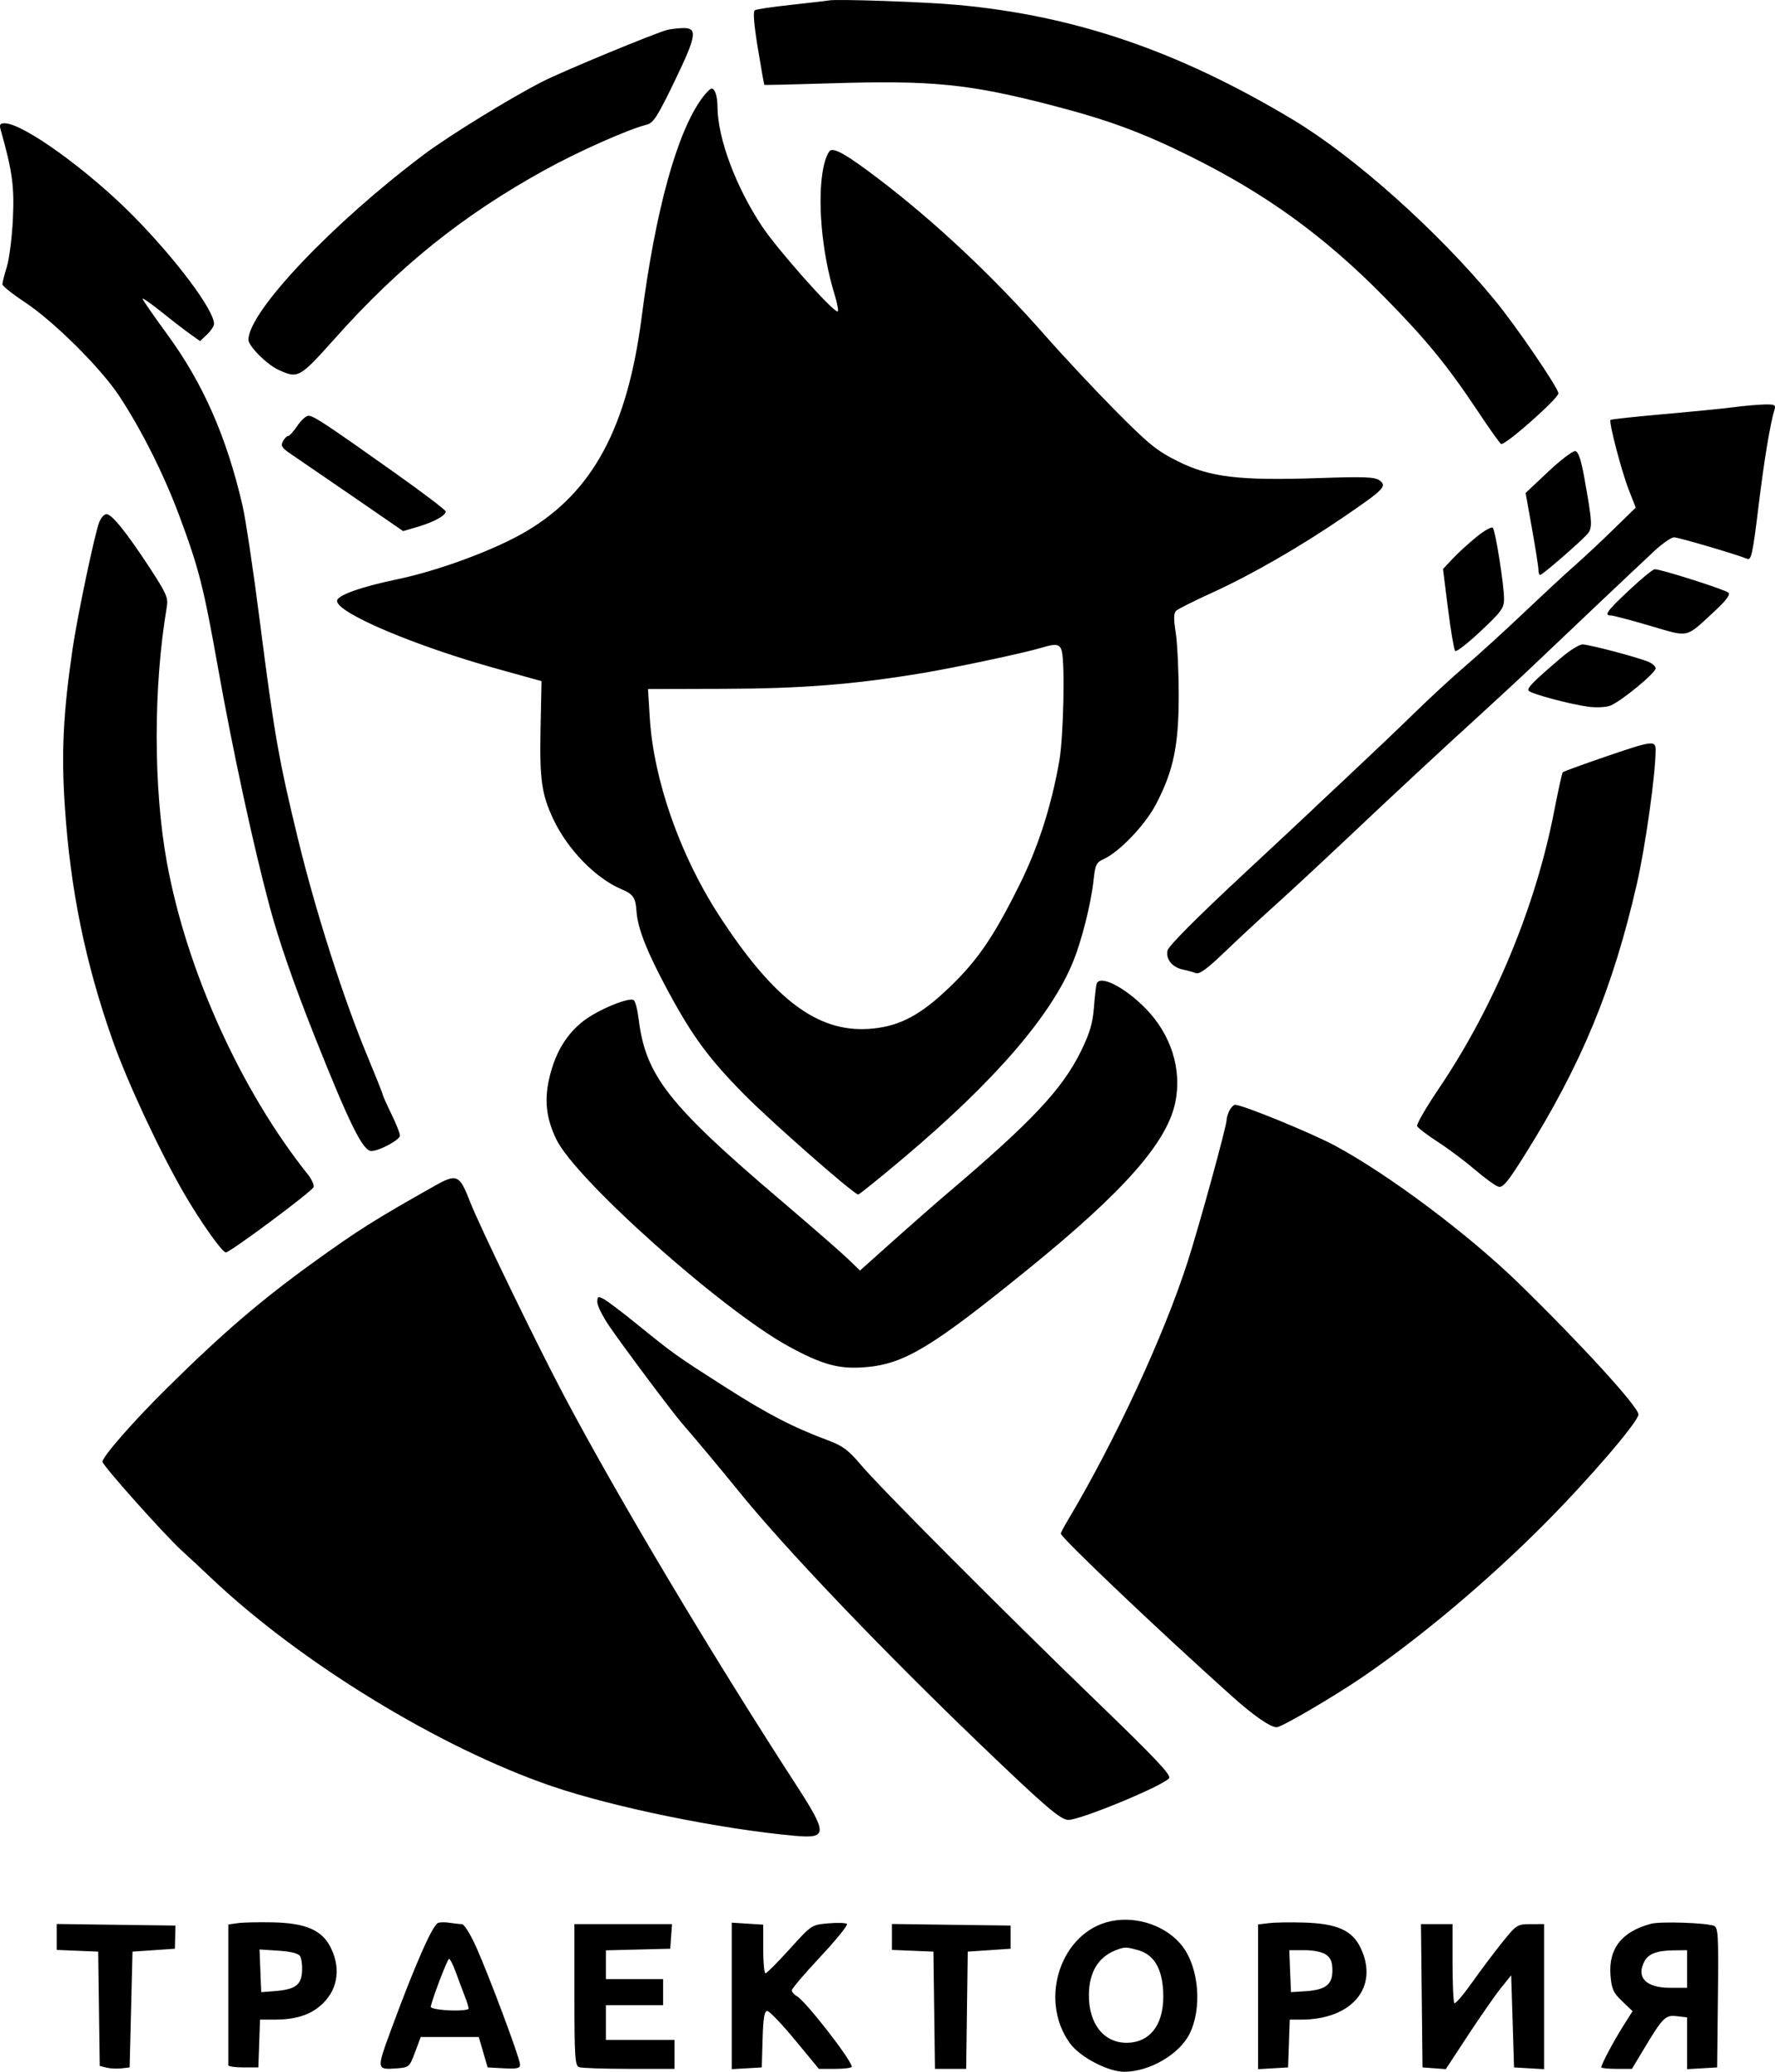 <svg width="60" height="70" viewBox="0 0 60 70" fill="none" xmlns="http://www.w3.org/2000/svg">
<path fill-rule="evenodd" clip-rule="evenodd" d="M28.023 0.014C27.943 0.029 27.369 0.096 26.747 0.163C26.125 0.229 25.571 0.312 25.516 0.346C25.45 0.388 25.483 0.811 25.617 1.627C25.727 2.297 25.826 2.855 25.836 2.866C25.846 2.877 26.848 2.854 28.062 2.816C31.486 2.708 32.738 2.831 35.516 3.548C37.451 4.048 38.601 4.471 40.253 5.292C42.807 6.559 44.764 7.978 46.785 10.027C48.196 11.459 48.915 12.335 49.937 13.869C50.342 14.477 50.704 14.988 50.741 15.002C50.877 15.057 52.678 13.465 52.678 13.29C52.678 13.11 51.241 11.005 50.527 10.14C48.609 7.813 45.791 5.296 43.705 4.044C39.836 1.725 36.351 0.532 32.373 0.166C31.276 0.065 28.304 -0.038 28.023 0.014ZM22.56 1.009C22.16 1.109 19.031 2.403 18.354 2.748C17.255 3.307 15.181 4.582 14.335 5.217C11.238 7.541 8.414 10.517 8.397 11.475C8.393 11.688 9.013 12.312 9.409 12.494C10.078 12.802 10.122 12.777 11.329 11.426C13.506 8.989 15.639 7.277 18.402 5.751C19.549 5.117 21.219 4.375 21.867 4.21C22.087 4.154 22.232 3.927 22.808 2.734C23.557 1.182 23.593 0.93 23.061 0.949C22.892 0.956 22.666 0.983 22.56 1.009ZM23.736 3.31C22.888 4.454 22.156 7.101 21.692 10.699C21.21 14.441 20.048 16.607 17.809 17.941C16.76 18.566 14.849 19.277 13.423 19.574C12.197 19.829 11.392 20.117 11.392 20.303C11.392 20.71 14.031 21.828 16.807 22.598L18.305 23.014L18.272 24.619C18.237 26.334 18.308 26.836 18.703 27.678C19.181 28.694 20.132 29.674 20.996 30.039C21.409 30.214 21.484 30.323 21.516 30.796C21.555 31.368 21.874 32.175 22.577 33.478C23.407 35.018 23.962 35.771 25.166 36.989C26.093 37.926 28.866 40.358 29.009 40.36C29.047 40.36 29.743 39.799 30.556 39.113C33.636 36.517 35.55 34.296 36.283 32.47C36.575 31.744 36.881 30.519 36.965 29.743C37.021 29.22 37.059 29.138 37.297 29.032C37.835 28.791 38.715 27.87 39.081 27.164C39.669 26.032 39.844 25.19 39.844 23.486C39.843 22.679 39.798 21.733 39.744 21.383C39.67 20.915 39.673 20.718 39.755 20.638C39.817 20.578 40.353 20.308 40.948 20.038C42.278 19.435 43.952 18.472 45.439 17.455C46.796 16.527 46.894 16.427 46.631 16.231C46.474 16.114 46.121 16.101 44.556 16.154C41.892 16.244 40.892 16.125 39.819 15.588C39.104 15.231 38.832 15.011 37.731 13.902C37.035 13.201 35.942 12.034 35.303 11.307C33.563 9.332 31.605 7.493 29.693 6.039C28.683 5.271 28.249 5.013 28.079 5.079C28.005 5.107 27.897 5.356 27.839 5.632C27.615 6.687 27.77 8.512 28.203 9.922C28.305 10.253 28.355 10.525 28.313 10.525C28.137 10.525 26.281 8.433 25.758 7.646C24.872 6.314 24.259 4.669 24.253 3.612C24.251 3.25 24.168 2.992 24.053 2.992C24.008 2.992 23.865 3.135 23.736 3.31ZM0.023 4.386C0.418 5.788 0.488 6.297 0.436 7.394C0.407 8.013 0.315 8.739 0.233 9.008C0.15 9.277 0.082 9.545 0.081 9.603C0.08 9.662 0.418 9.932 0.831 10.204C1.816 10.854 3.407 12.434 4.034 13.385C4.791 14.536 5.542 16.034 6.063 17.432C6.725 19.212 6.88 19.82 7.368 22.557C7.868 25.363 8.566 28.589 9.114 30.627C9.427 31.792 9.928 33.236 10.641 35.029C11.812 37.971 12.269 38.894 12.553 38.891C12.823 38.887 13.519 38.512 13.519 38.37C13.519 38.292 13.389 37.962 13.229 37.637C13.07 37.311 12.939 37.02 12.939 36.989C12.939 36.959 12.698 36.355 12.404 35.647C11.608 33.734 10.672 30.805 10.08 28.377C9.423 25.676 9.271 24.811 8.783 20.991C8.567 19.297 8.303 17.536 8.197 17.079C7.658 14.754 6.863 12.948 5.648 11.29C5.191 10.666 4.818 10.127 4.818 10.091C4.818 10.056 5.111 10.262 5.47 10.549C5.829 10.837 6.267 11.174 6.443 11.298L6.764 11.525L6.999 11.301C7.129 11.178 7.235 11.017 7.235 10.944C7.235 10.477 5.956 8.767 4.516 7.307C2.983 5.753 0.782 4.166 0.158 4.166C-0.001 4.166 -0.027 4.209 0.023 4.386ZM58.6 13.759C58.268 13.803 57.204 13.908 56.237 13.993C55.27 14.079 54.461 14.166 54.44 14.187C54.375 14.253 54.81 15.919 55.058 16.552L55.292 17.151L54.541 17.884C54.128 18.288 53.55 18.828 53.258 19.084C52.965 19.341 52.182 20.066 51.517 20.696C50.853 21.326 49.961 22.138 49.535 22.502C49.11 22.865 48.349 23.566 47.843 24.06C47.338 24.554 46.337 25.507 45.62 26.178C44.902 26.849 44.292 27.422 44.266 27.451C44.239 27.479 43.162 28.485 41.872 29.686C40.45 31.01 39.504 31.963 39.468 32.108C39.395 32.401 39.624 32.686 39.992 32.761C40.136 32.79 40.328 32.843 40.42 32.879C40.542 32.927 40.801 32.739 41.387 32.177C41.827 31.754 42.579 31.057 43.057 30.627C43.536 30.197 44.604 29.207 45.431 28.427C47.245 26.715 48.691 25.372 50.115 24.076C50.7 23.543 51.505 22.796 51.904 22.415C52.962 21.405 55.355 19.143 55.927 18.612C56.198 18.361 56.495 18.155 56.587 18.155C56.735 18.155 58.673 18.724 59.066 18.883C59.197 18.936 59.249 18.693 59.437 17.156C59.631 15.557 59.836 14.319 59.987 13.826C60.031 13.68 59.977 13.657 59.621 13.667C59.392 13.674 58.932 13.715 58.6 13.759ZM10.05 14.389C9.924 14.577 9.784 14.731 9.74 14.731C9.695 14.731 9.616 14.812 9.563 14.912C9.483 15.062 9.528 15.134 9.825 15.335C10.022 15.467 10.959 16.109 11.906 16.76L13.628 17.945L14.13 17.797C14.671 17.637 15.066 17.419 15.066 17.281C15.066 17.234 14.294 16.647 13.35 15.978C11.018 14.324 10.597 14.046 10.427 14.047C10.346 14.047 10.177 14.201 10.05 14.389ZM52.336 15.935L51.57 16.657L51.787 17.871C51.907 18.538 52.004 19.161 52.003 19.255C52.002 19.349 52.03 19.426 52.065 19.426C52.138 19.426 53.414 18.318 53.66 18.042C53.837 17.843 53.826 17.65 53.556 16.15C53.444 15.528 53.355 15.262 53.25 15.242C53.169 15.226 52.758 15.538 52.336 15.935ZM3.355 17.641C3.199 18.045 2.617 20.808 2.454 21.921C2.137 24.08 2.07 25.433 2.191 27.243C2.379 30.064 2.877 32.503 3.799 35.127C4.3 36.552 5.388 38.884 6.226 40.33C6.776 41.278 7.511 42.317 7.634 42.317C7.779 42.317 10.573 40.237 10.602 40.108C10.619 40.03 10.532 39.839 10.409 39.684C8.145 36.852 6.315 32.81 5.645 29.16C5.182 26.64 5.18 23.208 5.639 20.502C5.69 20.199 5.625 20.05 5.067 19.195C4.279 17.99 3.782 17.372 3.6 17.372C3.523 17.372 3.412 17.493 3.355 17.641ZM49.913 18.138C49.652 18.349 49.29 18.681 49.108 18.874L48.777 19.226L48.947 20.573C49.041 21.314 49.15 21.954 49.188 21.996C49.227 22.037 49.614 21.736 50.049 21.327C50.753 20.666 50.841 20.545 50.841 20.237C50.841 19.761 50.55 17.928 50.46 17.832C50.42 17.789 50.173 17.927 49.913 18.138ZM55.068 19.943C54.309 20.655 54.209 20.796 54.458 20.796C54.533 20.796 55.125 20.952 55.773 21.143C57.12 21.538 56.957 21.575 57.947 20.662C58.336 20.303 58.495 20.094 58.431 20.028C58.331 19.926 56.141 19.229 55.935 19.233C55.872 19.235 55.482 19.554 55.068 19.943ZM35.89 21.994C36.003 22.422 35.949 24.887 35.809 25.699C35.545 27.218 35.095 28.624 34.463 29.893C33.533 31.764 32.975 32.556 31.877 33.562C30.995 34.37 30.299 34.703 29.362 34.764C27.617 34.877 26.142 33.757 24.301 30.922C22.988 28.9 22.096 26.356 21.965 24.264L21.904 23.281L24.456 23.274C27.096 23.266 28.86 23.127 31.146 22.748C32.298 22.557 34.647 22.057 35.226 21.88C35.692 21.737 35.828 21.76 35.89 21.994ZM52.769 22.225C51.792 23.061 51.596 23.262 51.678 23.343C51.788 23.453 53.095 23.801 53.693 23.879C53.959 23.914 54.291 23.898 54.431 23.843C54.792 23.703 55.965 22.739 55.965 22.583C55.965 22.512 55.846 22.408 55.699 22.351C55.259 22.18 53.707 21.774 53.494 21.774C53.384 21.774 53.058 21.977 52.769 22.225ZM54.248 25.574C53.49 25.834 52.849 26.067 52.826 26.092C52.802 26.116 52.671 26.706 52.536 27.403C51.908 30.64 50.505 34.014 48.64 36.775C48.209 37.413 47.877 37.985 47.902 38.047C47.927 38.109 48.239 38.347 48.596 38.578C48.953 38.808 49.521 39.233 49.859 39.522C50.196 39.812 50.555 40.071 50.656 40.097C50.803 40.136 50.978 39.922 51.552 39.006C53.46 35.959 54.519 33.398 55.326 29.884C55.62 28.605 55.965 26.146 55.965 25.334C55.965 25.009 55.844 25.026 54.248 25.574ZM37.068 33.244C37.047 33.311 37.006 33.674 36.977 34.051C36.935 34.581 36.836 34.912 36.539 35.518C35.911 36.799 34.869 37.907 32.027 40.317C31.65 40.637 30.831 41.355 30.206 41.913L29.07 42.929L28.667 42.539C28.446 42.325 27.416 41.428 26.38 40.546C22.589 37.32 21.82 36.338 21.588 34.426C21.549 34.112 21.474 33.826 21.42 33.791C21.258 33.686 20.225 34.113 19.735 34.487C19.166 34.923 18.793 35.527 18.587 36.346C18.389 37.136 18.453 37.767 18.805 38.496C19.462 39.857 24.43 44.28 26.669 45.497C27.816 46.12 28.374 46.269 29.271 46.193C30.578 46.081 31.504 45.52 34.808 42.837C37.999 40.246 39.452 38.595 39.729 37.244C39.958 36.127 39.585 34.95 38.722 34.071C38.009 33.344 37.166 32.922 37.068 33.244ZM41.562 37.517C41.507 37.621 41.462 37.768 41.462 37.845C41.462 38.05 40.559 41.337 40.157 42.597C39.355 45.107 37.701 48.675 36.076 51.399C35.959 51.595 35.861 51.783 35.858 51.816C35.849 51.941 39.25 55.172 41.647 57.315C42.385 57.976 42.941 58.359 43.158 58.359C43.32 58.359 45.079 57.331 46.055 56.665C48.011 55.331 50.293 53.413 52.195 51.502C53.708 49.984 55.382 48.035 55.384 47.791C55.386 47.537 53.418 45.383 51.316 43.339C49.628 41.698 46.933 39.681 45.136 38.714C44.336 38.284 42.002 37.328 41.751 37.328C41.702 37.328 41.617 37.413 41.562 37.517ZM14.68 40.075C12.676 41.204 12.098 41.568 10.603 42.646C8.823 43.928 7.519 45.047 5.646 46.899C4.507 48.024 3.464 49.215 3.464 49.39C3.464 49.511 5.556 51.855 6.139 52.387C6.396 52.621 6.846 53.04 7.138 53.317C10.155 56.176 14.87 59.057 18.644 60.348C20.737 61.064 24.321 61.796 26.862 62.027C27.985 62.129 27.986 61.963 26.883 60.263C24.045 55.887 20.933 50.672 19.093 47.208C18.173 45.475 16.211 41.432 15.889 40.605C15.531 39.682 15.444 39.644 14.68 40.075ZM20.191 43.996C20.191 44.117 20.373 44.482 20.595 44.807C21.079 45.514 22.748 47.743 23.051 48.088C23.394 48.477 24.458 49.75 24.931 50.337C26.48 52.261 29.777 55.715 33.147 58.948C35.345 61.056 35.852 61.49 36.116 61.49C36.531 61.49 39.306 60.343 39.518 60.083C39.601 59.982 39.067 59.416 37.087 57.505C33.917 54.445 29.772 50.288 29.099 49.492C28.679 48.995 28.485 48.851 27.992 48.667C26.805 48.225 25.946 47.78 24.507 46.861C22.836 45.793 22.786 45.758 21.544 44.751C21.039 44.341 20.528 43.955 20.408 43.892C20.214 43.789 20.191 43.8 20.191 43.996ZM37.573 64.908C35.877 65.246 35.091 67.536 36.159 69.027C36.496 69.498 37.447 70 38.002 70C38.851 70 39.857 69.418 40.207 68.725C40.638 67.87 40.532 66.506 39.979 65.773C39.464 65.089 38.465 64.73 37.573 64.908ZM8.032 64.979L7.718 65.024V67.365C7.718 68.653 7.718 69.74 7.718 69.78C7.718 69.82 7.947 69.853 8.226 69.853H8.733L8.761 69.046L8.79 68.239L9.293 68.239C9.966 68.238 10.452 68.091 10.822 67.775C11.402 67.282 11.54 66.556 11.193 65.831C10.901 65.219 10.351 64.975 9.217 64.952C8.738 64.942 8.205 64.954 8.032 64.979ZM14.804 64.973C14.614 65.057 14.015 66.42 13.226 68.564C12.72 69.938 12.72 69.936 13.426 69.884C13.826 69.854 13.843 69.838 14.03 69.34L14.222 68.826H15.203H16.184L16.334 69.34L16.483 69.853L17.032 69.883C17.479 69.907 17.58 69.884 17.58 69.757C17.58 69.558 16.527 66.74 16.087 65.764C15.899 65.347 15.688 65.011 15.613 65.011C15.538 65.011 15.352 64.991 15.199 64.966C15.046 64.942 14.869 64.945 14.804 64.973ZM24.735 67.437L24.735 69.912L25.243 69.883L25.75 69.853L25.778 68.9C25.799 68.184 25.838 67.946 25.935 67.946C26.006 67.946 26.427 68.386 26.872 68.924L27.68 69.902H28.238C28.545 69.902 28.794 69.869 28.793 69.829C28.782 69.601 27.226 67.603 26.935 67.445C26.842 67.394 26.766 67.305 26.766 67.248C26.766 67.191 27.202 66.679 27.735 66.11C28.268 65.54 28.67 65.043 28.629 65.005C28.588 64.967 28.302 64.958 27.994 64.986C27.433 65.036 27.432 65.037 26.692 65.855C26.284 66.306 25.917 66.674 25.875 66.674C25.833 66.674 25.799 66.304 25.799 65.852V65.029L25.267 64.996L24.735 64.962L24.735 67.437ZM42.888 64.979L42.526 65.023V67.468V69.912L43.033 69.883L43.541 69.853L43.569 69.046L43.597 68.239H43.975C45.708 68.239 46.625 67.136 45.992 65.813C45.709 65.221 45.198 64.993 44.077 64.959C43.623 64.945 43.088 64.954 42.888 64.979ZM55.813 64.999C54.821 65.261 54.366 65.84 54.44 66.747C54.478 67.208 54.533 67.33 54.835 67.618L55.185 67.952L54.863 68.463C54.538 68.978 54.128 69.752 54.128 69.85C54.128 69.879 54.361 69.902 54.646 69.902H55.164L55.531 69.291C56.21 68.158 56.291 68.076 56.681 68.122L57.029 68.163V69.038V69.912L57.536 69.883L58.044 69.853L58.07 67.492C58.093 65.372 58.079 65.125 57.936 65.069C57.67 64.966 56.131 64.915 55.813 64.999ZM1.917 65.445V65.883L2.618 65.912L3.319 65.941L3.345 67.871L3.371 69.802L3.599 69.86C3.725 69.891 3.952 69.903 4.105 69.885L4.382 69.853L4.431 67.897L4.479 65.941L5.196 65.892L5.912 65.843L5.921 65.451L5.929 65.06L3.923 65.034L1.917 65.007V65.445ZM19.417 67.397C19.417 69.483 19.437 69.791 19.57 69.843C19.654 69.876 20.416 69.902 21.262 69.902H22.801V69.413V68.924H21.641H20.481V68.337V67.75H21.448H22.415V67.31V66.87H21.448H20.481V66.384V65.898L21.569 65.87L22.656 65.843L22.686 65.427L22.716 65.011H21.067H19.417V67.397ZM30.15 65.445V65.883L30.851 65.912L31.552 65.941L31.578 67.921L31.604 69.902H32.132H32.66L32.686 67.921L32.712 65.941L33.437 65.892L34.162 65.843V65.451V65.06L32.156 65.034L30.15 65.007V65.445ZM48.059 67.432L48.085 69.853L48.478 69.882L48.871 69.912L49.629 68.758C50.046 68.123 50.544 67.409 50.735 67.172L51.082 66.74L51.131 68.297L51.179 69.853L51.687 69.883L52.194 69.912V67.462V65.011L51.735 65.013C51.289 65.014 51.261 65.032 50.783 65.624C50.513 65.96 50.05 66.574 49.757 66.989C49.463 67.404 49.195 67.716 49.161 67.682C49.128 67.648 49.1 67.033 49.1 66.316V65.011H48.567H48.033L48.059 67.432ZM38.47 65.891C38.996 66.039 39.274 66.49 39.318 67.265C39.38 68.353 38.908 69.021 38.078 69.021C37.304 69.021 36.796 68.368 36.808 67.39C36.816 66.644 37.12 66.134 37.693 65.903C38.005 65.777 38.061 65.776 38.47 65.891ZM10.143 66.092C10.193 66.17 10.223 66.41 10.209 66.625C10.18 67.078 9.971 67.223 9.265 67.277L8.83 67.31L8.801 66.589L8.773 65.868L9.412 65.909C9.827 65.936 10.084 66 10.143 66.092ZM44.825 66.044C44.984 66.157 45.039 66.294 45.039 66.58C45.039 67.057 44.804 67.236 44.121 67.279L43.638 67.31L43.609 66.601L43.581 65.892H44.095C44.404 65.892 44.695 65.952 44.825 66.044ZM57.029 66.527V67.163H56.449C55.639 67.163 55.299 66.812 55.585 66.271C55.72 66.014 56.008 65.905 56.569 65.898L57.029 65.892V66.527ZM15.412 66.65C15.505 66.905 15.639 67.263 15.71 67.444C15.782 67.626 15.84 67.815 15.84 67.865C15.84 67.914 15.546 67.942 15.187 67.926C14.814 67.909 14.545 67.855 14.559 67.799C14.649 67.427 15.127 66.185 15.179 66.185C15.215 66.185 15.32 66.394 15.412 66.65Z" fill="black"/>
</svg>
